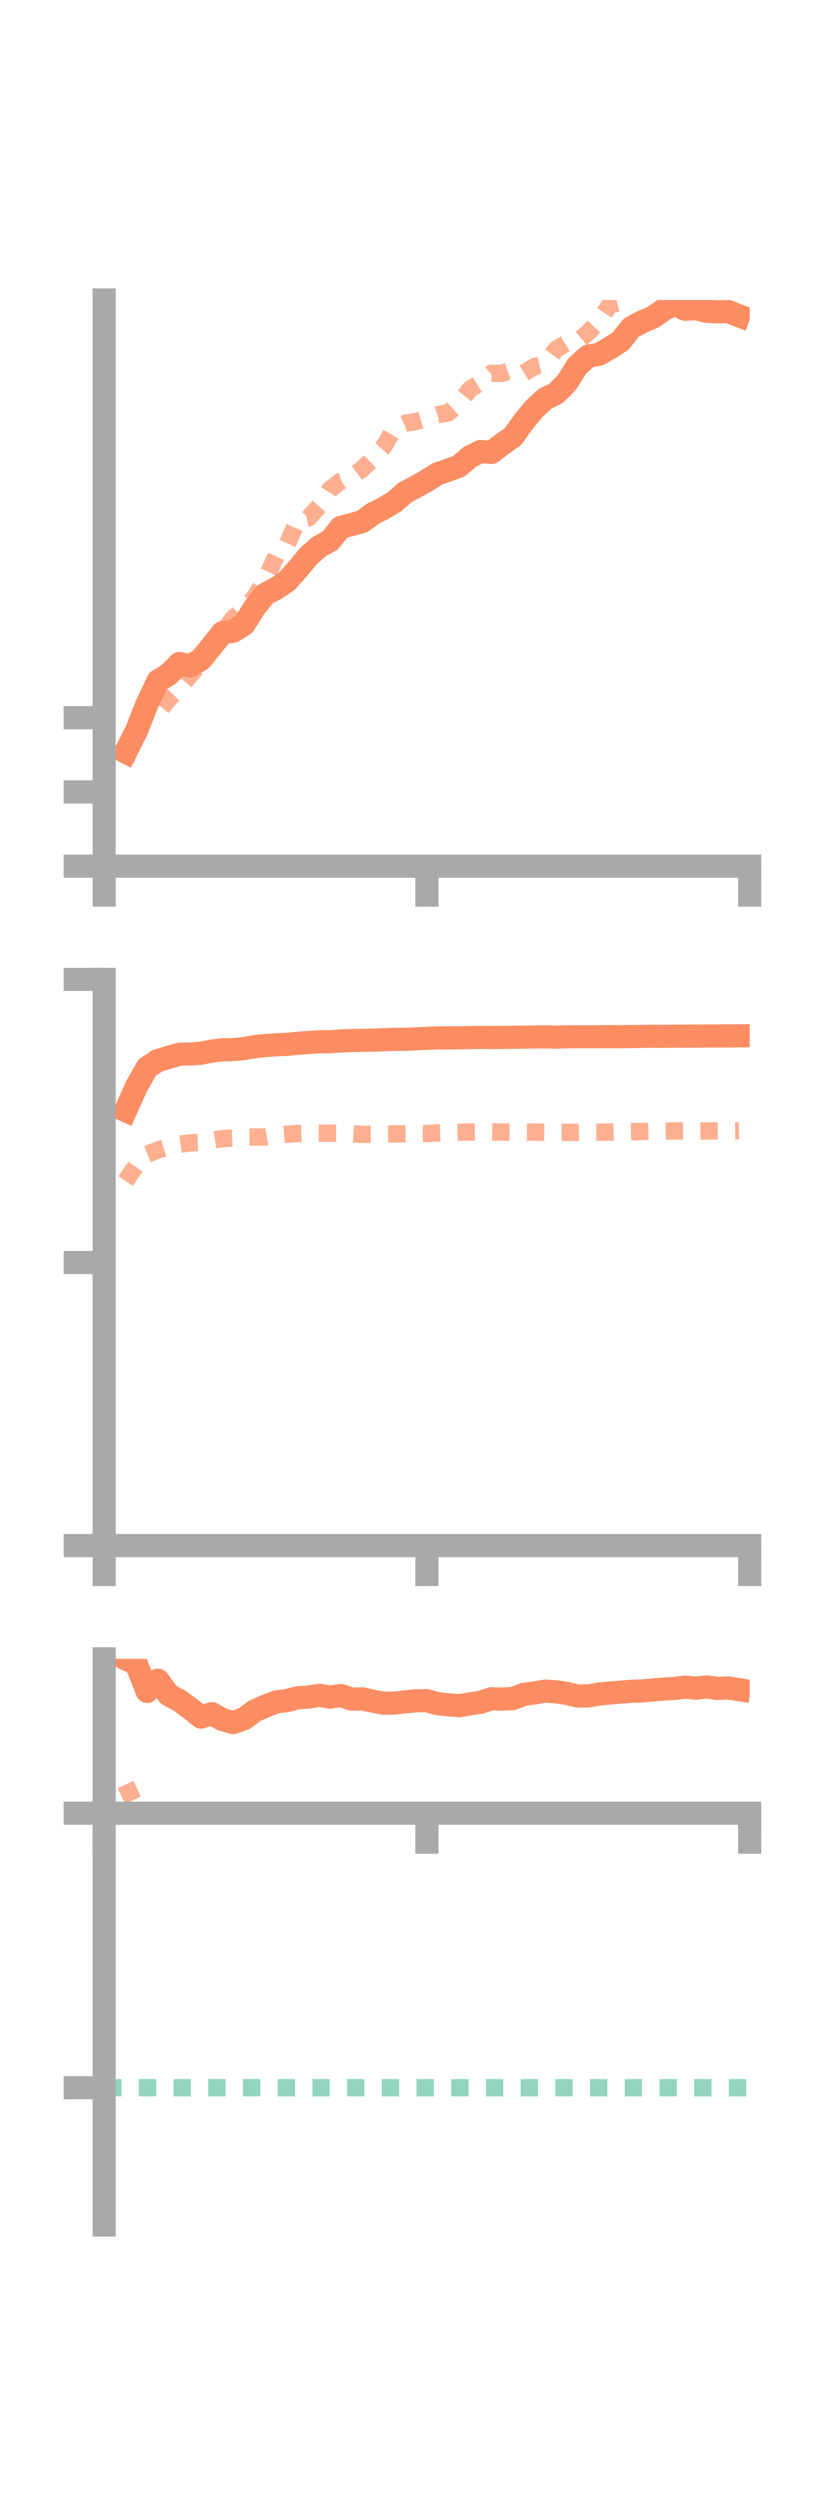 <?xml version="1.0" encoding="utf-8" standalone="no"?>
<!DOCTYPE svg PUBLIC "-//W3C//DTD SVG 1.1//EN"
  "http://www.w3.org/Graphics/SVG/1.1/DTD/svg11.dtd">
<!-- Created with matplotlib (https://matplotlib.org/) -->
<svg height="216pt" version="1.1" viewBox="0 0 72 216" width="72pt" xmlns="http://www.w3.org/2000/svg" xmlns:xlink="http://www.w3.org/1999/xlink">
 <defs>
  <style type="text/css">*{stroke-linecap:butt;stroke-linejoin:round;}</style>
 </defs>
 <g id="figure_1">
  <g id="patch_1">
   <path d="M 0 216 
L 72 216 
L 72 0 
L 0 0 
z
" style="fill:none;"/>
  </g>
  <g id="axes_1">
   <g id="patch_2">
    <path d="M 9 74.838 
L 64.8 74.838 
L 64.8 25.92 
L 9 25.92 
z
" style="fill:none;"/>
   </g>
   <g id="matplotlib.axis_1">
    <g id="xtick_1">
     <g id="line2d_1">
      <defs>
       <path d="M 0 0 
L 0 3.5 
" id="m3a3ec5c062" style="stroke:#a9a9a9;stroke-width:2;"/>
      </defs>
      <g>
       <use style="fill:#a9a9a9;stroke:#a9a9a9;stroke-width:2;" x="9" xlink:href="#m3a3ec5c062" y="74.838"/>
      </g>
     </g>
    </g>
    <g id="xtick_2">
     <g id="line2d_2">
      <g>
       <use style="fill:#a9a9a9;stroke:#a9a9a9;stroke-width:2;" x="36.9" xlink:href="#m3a3ec5c062" y="74.838"/>
      </g>
     </g>
    </g>
    <g id="xtick_3">
     <g id="line2d_3">
      <g>
       <use style="fill:#a9a9a9;stroke:#a9a9a9;stroke-width:2;" x="64.8" xlink:href="#m3a3ec5c062" y="74.838"/>
      </g>
     </g>
    </g>
   </g>
   <g id="matplotlib.axis_2">
    <g id="ytick_1">
     <g id="line2d_4">
      <defs>
       <path d="M 0 0 
L -3.5 0 
" id="m39c90e0623" style="stroke:#a9a9a9;stroke-width:2;"/>
      </defs>
      <g>
       <use style="fill:#a9a9a9;stroke:#a9a9a9;stroke-width:2;" x="9" xlink:href="#m39c90e0623" y="74.838"/>
      </g>
     </g>
    </g>
    <g id="ytick_2">
     <g id="line2d_5">
      <g>
       <use style="fill:#a9a9a9;stroke:#a9a9a9;stroke-width:2;" x="9" xlink:href="#m39c90e0623" y="68.423"/>
      </g>
     </g>
    </g>
    <g id="ytick_3">
     <g id="line2d_6">
      <g>
       <use style="fill:#a9a9a9;stroke:#a9a9a9;stroke-width:2;" x="9" xlink:href="#m39c90e0623" y="62.007"/>
      </g>
     </g>
    </g>
   </g>
   <g id="line2d_7">
    <path clip-path="url(#pe03e657c84)" d="M 10.86 64.982 
L 11.79 63.147 
L 12.72 60.798 
L 13.65 58.834 
L 14.58 58.265 
L 15.51 57.326 
L 16.44 57.536 
L 17.37 56.978 
L 18.3 55.831 
L 19.23 54.658 
L 20.16 54.541 
L 21.09 53.945 
L 22.02 52.471 
L 22.95 51.319 
L 23.88 50.838 
L 24.81 50.208 
L 25.74 49.159 
L 26.67 48.039 
L 27.6 47.22 
L 28.53 46.718 
L 29.46 45.562 
L 30.39 45.324 
L 31.32 45.057 
L 32.25 44.376 
L 33.18 43.905 
L 34.11 43.343 
L 35.04 42.535 
L 35.97 42.044 
L 36.9 41.518 
L 37.83 40.931 
L 38.76 40.618 
L 39.69 40.265 
L 40.62 39.465 
L 41.55 39.005 
L 42.48 39.092 
L 43.41 38.372 
L 44.34 37.722 
L 45.27 36.421 
L 46.2 35.295 
L 47.13 34.442 
L 48.06 33.994 
L 48.99 33.056 
L 49.92 31.589 
L 50.85 30.766 
L 51.78 30.608 
L 52.71 30.071 
L 53.64 29.472 
L 54.57 28.303 
L 55.5 27.81 
L 56.43 27.413 
L 57.36 26.766 
L 58.29 26.241 
L 59.22 26.722 
L 60.15 26.669 
L 61.08 26.905 
L 62.01 26.943 
L 62.94 26.922 
L 63.87 27.281 
" style="fill:none;stroke:#fc8d62;stroke-linecap:square;stroke-width:2;"/>
   </g>
   <g id="line2d_8">
    <path clip-path="url(#pe03e657c84)" d="M 10.86 65.664 
L 11.79 63.41 
L 12.72 61.526 
L 13.65 61.546 
L 14.58 60.401 
L 15.51 59.428 
L 16.44 58.337 
L 17.37 57.327 
L 18.3 56.203 
L 19.23 54.669 
L 20.16 53.412 
L 21.09 52.625 
L 22.02 51.587 
L 22.95 50.031 
L 23.88 48.035 
L 24.81 47.035 
L 25.74 44.931 
L 26.67 44.75 
L 27.6 43.721 
L 28.53 42.284 
L 29.46 41.559 
L 30.39 41.207 
L 31.32 40.514 
L 32.25 39.614 
L 33.18 38.568 
L 34.11 36.976 
L 35.04 36.573 
L 35.97 36.413 
L 36.9 36.134 
L 37.83 35.827 
L 38.76 35.672 
L 39.69 34.813 
L 40.62 33.629 
L 41.55 33.05 
L 42.48 32.258 
L 43.41 32.256 
L 44.34 31.924 
L 45.27 32.236 
L 46.2 31.667 
L 47.13 31.433 
L 48.06 30.186 
L 48.99 29.633 
L 49.92 29.507 
L 50.85 28.725 
L 51.78 27.738 
L 52.71 26.344 
L 53.64 26.11 
L 54.57 24.479 
L 55.5 23.106 
L 56.43 22.27 
L 57.36 20.658 
L 58.29 19.443 
L 59.22 19.502 
L 60.15 19.108 
L 61.08 18.794 
L 62.01 17.878 
L 62.94 17.766 
L 63.87 17.735 
" style="fill:none;stroke:#fc8d62;stroke-dasharray:1.5,1.5;stroke-dashoffset:0;stroke-opacity:0.7;stroke-width:1.5;"/>
   </g>
   <g id="patch_3">
    <path d="M 9 74.838 
L 9 25.92 
" style="fill:none;stroke:#a9a9a9;stroke-linecap:square;stroke-linejoin:miter;stroke-width:2;"/>
   </g>
   <g id="patch_4">
    <path d="M 64.8 74.838 
L 64.8 25.92 
" style="fill:none;"/>
   </g>
   <g id="patch_5">
    <path d="M 9 74.838 
L 64.8 74.838 
" style="fill:none;stroke:#a9a9a9;stroke-linecap:square;stroke-linejoin:miter;stroke-width:2;"/>
   </g>
   <g id="patch_6">
    <path d="M 9 25.92 
L 64.8 25.92 
" style="fill:none;"/>
   </g>
  </g>
  <g id="axes_2">
   <g id="patch_7">
    <path d="M 9 133.539 
L 64.8 133.539 
L 64.8 84.621 
L 9 84.621 
z
" style="fill:none;"/>
   </g>
   <g id="matplotlib.axis_3">
    <g id="xtick_4">
     <g id="line2d_9">
      <g>
       <use style="fill:#a9a9a9;stroke:#a9a9a9;stroke-width:2;" x="9" xlink:href="#m3a3ec5c062" y="133.539"/>
      </g>
     </g>
    </g>
    <g id="xtick_5">
     <g id="line2d_10">
      <g>
       <use style="fill:#a9a9a9;stroke:#a9a9a9;stroke-width:2;" x="36.9" xlink:href="#m3a3ec5c062" y="133.539"/>
      </g>
     </g>
    </g>
    <g id="xtick_6">
     <g id="line2d_11">
      <g>
       <use style="fill:#a9a9a9;stroke:#a9a9a9;stroke-width:2;" x="64.8" xlink:href="#m3a3ec5c062" y="133.539"/>
      </g>
     </g>
    </g>
   </g>
   <g id="matplotlib.axis_4">
    <g id="ytick_4">
     <g id="line2d_12">
      <g>
       <use style="fill:#a9a9a9;stroke:#a9a9a9;stroke-width:2;" x="9" xlink:href="#m39c90e0623" y="133.539"/>
      </g>
     </g>
    </g>
    <g id="ytick_5">
     <g id="line2d_13">
      <g>
       <use style="fill:#a9a9a9;stroke:#a9a9a9;stroke-width:2;" x="9" xlink:href="#m39c90e0623" y="109.08"/>
      </g>
     </g>
    </g>
    <g id="ytick_6">
     <g id="line2d_14">
      <g>
       <use style="fill:#a9a9a9;stroke:#a9a9a9;stroke-width:2;" x="9" xlink:href="#m39c90e0623" y="84.621"/>
      </g>
     </g>
    </g>
   </g>
   <g id="line2d_15">
    <path clip-path="url(#p35c1173100)" d="M 10.86 95.956 
L 11.79 93.879 
L 12.72 92.239 
L 13.65 91.632 
L 14.58 91.356 
L 15.51 91.082 
L 16.44 91.063 
L 17.37 90.999 
L 18.3 90.814 
L 19.23 90.704 
L 20.16 90.685 
L 21.09 90.598 
L 22.02 90.43 
L 22.95 90.336 
L 23.88 90.268 
L 24.81 90.234 
L 25.74 90.135 
L 26.67 90.071 
L 27.6 90.007 
L 28.53 90.001 
L 29.46 89.938 
L 30.39 89.903 
L 31.32 89.883 
L 32.25 89.868 
L 33.18 89.832 
L 34.11 89.799 
L 35.04 89.801 
L 35.97 89.755 
L 36.9 89.714 
L 37.83 89.676 
L 38.76 89.674 
L 39.69 89.67 
L 40.62 89.65 
L 41.55 89.633 
L 42.48 89.647 
L 43.41 89.629 
L 44.34 89.621 
L 45.27 89.61 
L 46.2 89.595 
L 47.13 89.589 
L 48.06 89.61 
L 48.99 89.584 
L 49.92 89.575 
L 50.85 89.576 
L 51.78 89.575 
L 52.71 89.565 
L 53.64 89.575 
L 54.57 89.558 
L 55.5 89.547 
L 56.43 89.529 
L 57.36 89.538 
L 58.29 89.528 
L 59.22 89.52 
L 60.15 89.521 
L 61.08 89.512 
L 62.01 89.506 
L 62.94 89.504 
L 63.87 89.498 
" style="fill:none;stroke:#fc8d62;stroke-linecap:square;stroke-width:2;"/>
   </g>
   <g id="line2d_16">
    <path clip-path="url(#p35c1173100)" d="M 10.86 102.038 
L 11.79 100.683 
L 12.72 99.733 
L 13.65 99.359 
L 14.58 99.079 
L 15.51 98.863 
L 16.44 98.748 
L 17.37 98.707 
L 18.3 98.519 
L 19.23 98.374 
L 20.16 98.327 
L 21.09 98.246 
L 22.02 98.24 
L 22.95 98.234 
L 23.88 98.08 
L 24.81 97.997 
L 25.74 97.936 
L 26.67 97.919 
L 27.6 97.915 
L 28.53 97.906 
L 29.46 97.913 
L 30.39 97.952 
L 31.32 98.008 
L 32.25 98.002 
L 33.18 97.979 
L 34.11 97.975 
L 35.04 97.95 
L 35.97 97.944 
L 36.9 97.937 
L 37.83 97.883 
L 38.76 97.85 
L 39.69 97.821 
L 40.62 97.808 
L 41.55 97.798 
L 42.48 97.8 
L 43.41 97.814 
L 44.34 97.814 
L 45.27 97.814 
L 46.2 97.814 
L 47.13 97.829 
L 48.06 97.839 
L 48.99 97.828 
L 49.92 97.844 
L 50.85 97.821 
L 51.78 97.826 
L 52.71 97.805 
L 53.64 97.79 
L 54.57 97.775 
L 55.5 97.763 
L 56.43 97.736 
L 57.36 97.725 
L 58.29 97.717 
L 59.22 97.722 
L 60.15 97.731 
L 61.08 97.717 
L 62.01 97.707 
L 62.94 97.709 
L 63.87 97.697 
" style="fill:none;stroke:#fc8d62;stroke-dasharray:1.5,1.5;stroke-dashoffset:0;stroke-opacity:0.7;stroke-width:1.5;"/>
   </g>
   <g id="patch_8">
    <path d="M 9 133.539 
L 9 84.621 
" style="fill:none;stroke:#a9a9a9;stroke-linecap:square;stroke-linejoin:miter;stroke-width:2;"/>
   </g>
   <g id="patch_9">
    <path d="M 64.8 133.539 
L 64.8 84.621 
" style="fill:none;"/>
   </g>
   <g id="patch_10">
    <path d="M 9 133.539 
L 64.8 133.539 
" style="fill:none;stroke:#a9a9a9;stroke-linecap:square;stroke-linejoin:miter;stroke-width:2;"/>
   </g>
   <g id="patch_11">
    <path d="M 9 84.621 
L 64.8 84.621 
" style="fill:none;"/>
   </g>
  </g>
  <g id="axes_3">
   <g id="patch_12">
    <path d="M 9 192.24 
L 64.8 192.24 
L 64.8 143.322 
L 9 143.322 
z
" style="fill:none;"/>
   </g>
   <g id="matplotlib.axis_5">
    <g id="xtick_7">
     <g id="line2d_17">
      <g>
       <use style="fill:#a9a9a9;stroke:#a9a9a9;stroke-width:2;" x="9" xlink:href="#m3a3ec5c062" y="156.662"/>
      </g>
     </g>
    </g>
    <g id="xtick_8">
     <g id="line2d_18">
      <g>
       <use style="fill:#a9a9a9;stroke:#a9a9a9;stroke-width:2;" x="36.9" xlink:href="#m3a3ec5c062" y="156.662"/>
      </g>
     </g>
    </g>
    <g id="xtick_9">
     <g id="line2d_19">
      <g>
       <use style="fill:#a9a9a9;stroke:#a9a9a9;stroke-width:2;" x="64.8" xlink:href="#m3a3ec5c062" y="156.662"/>
      </g>
     </g>
    </g>
   </g>
   <g id="matplotlib.axis_6">
    <g id="ytick_7">
     <g id="line2d_20">
      <g>
       <use style="fill:#a9a9a9;stroke:#a9a9a9;stroke-width:2;" x="9" xlink:href="#m39c90e0623" y="156.662"/>
      </g>
     </g>
    </g>
    <g id="ytick_8">
     <g id="line2d_21">
      <g>
       <use style="fill:#a9a9a9;stroke:#a9a9a9;stroke-width:2;" x="9" xlink:href="#m39c90e0623" y="180.381"/>
      </g>
     </g>
    </g>
   </g>
   <g id="line2d_22">
    <path clip-path="url(#p8eae1a9ef4)" d="M 10.86 143.322 
L 11.79 143.776 
L 12.72 146.136 
L 13.65 145.167 
L 14.58 146.432 
L 15.51 146.935 
L 16.44 147.615 
L 17.37 148.359 
L 18.3 148.058 
L 19.23 148.572 
L 20.16 148.825 
L 21.09 148.509 
L 22.02 147.816 
L 22.95 147.403 
L 23.88 147.042 
L 24.81 146.932 
L 25.74 146.688 
L 26.67 146.626 
L 27.6 146.469 
L 28.53 146.633 
L 29.46 146.492 
L 30.39 146.803 
L 31.32 146.783 
L 32.25 146.99 
L 33.18 147.163 
L 34.11 147.147 
L 35.04 147.039 
L 35.97 146.95 
L 36.9 146.943 
L 37.83 147.201 
L 38.76 147.295 
L 39.69 147.371 
L 40.62 147.219 
L 41.55 147.074 
L 42.48 146.771 
L 43.41 146.801 
L 44.34 146.752 
L 45.27 146.395 
L 46.2 146.274 
L 47.13 146.113 
L 48.06 146.171 
L 48.99 146.314 
L 49.92 146.539 
L 50.85 146.525 
L 51.78 146.367 
L 52.71 146.275 
L 53.64 146.202 
L 54.57 146.124 
L 55.5 146.097 
L 56.43 146.014 
L 57.36 145.932 
L 58.29 145.878 
L 59.22 145.774 
L 60.15 145.86 
L 61.08 145.748 
L 62.01 145.88 
L 62.94 145.844 
L 63.87 145.988 
" style="fill:none;stroke:#fc8d62;stroke-linecap:square;stroke-width:2;"/>
   </g>
   <g id="line2d_23">
    <path clip-path="url(#p8eae1a9ef4)" d="M 10.86 154.182 
L 11.79 156.175 
L 12.72 156.649 
L 13.65 156.657 
L 14.58 156.661 
L 15.51 156.662 
L 16.44 156.662 
L 17.37 156.662 
L 18.3 156.662 
L 19.23 156.662 
L 20.16 156.662 
L 21.09 156.662 
L 22.02 156.662 
L 22.95 156.662 
L 23.88 156.662 
L 24.81 156.662 
L 25.74 156.662 
L 26.67 156.661 
L 27.6 156.661 
L 28.53 156.662 
L 29.46 156.662 
L 30.39 156.662 
L 31.32 156.662 
L 32.25 156.662 
L 33.18 156.662 
L 34.11 156.662 
L 35.04 156.662 
L 35.97 156.662 
L 36.9 156.661 
L 37.83 156.662 
L 38.76 156.662 
L 39.69 156.662 
L 40.62 156.662 
L 41.55 156.662 
L 42.48 156.662 
L 43.41 156.662 
L 44.34 156.662 
L 45.27 156.661 
L 46.2 156.661 
L 47.13 156.661 
L 48.06 156.661 
L 48.99 156.661 
L 49.92 156.662 
L 50.85 156.661 
L 51.78 156.66 
L 52.71 156.661 
L 53.64 156.661 
L 54.57 156.661 
L 55.5 156.662 
L 56.43 156.66 
L 57.36 156.66 
L 58.29 156.658 
L 59.22 156.657 
L 60.15 156.658 
L 61.08 156.66 
L 62.01 156.658 
L 62.94 156.657 
L 63.87 156.658 
" style="fill:none;stroke:#fc8d62;stroke-dasharray:1.5,1.5;stroke-dashoffset:0;stroke-opacity:0.7;stroke-width:1.5;"/>
   </g>
   <g id="line2d_24">
    <path clip-path="url(#p8eae1a9ef4)" d="M 9 180.381 
L 64.8 180.381 
" style="fill:none;stroke:#66c2a5;stroke-dasharray:1.5,1.5;stroke-dashoffset:0;stroke-opacity:0.7;stroke-width:1.5;"/>
   </g>
   <g id="patch_13">
    <path d="M 9 192.24 
L 9 143.322 
" style="fill:none;stroke:#a9a9a9;stroke-linecap:square;stroke-linejoin:miter;stroke-width:2;"/>
   </g>
   <g id="patch_14">
    <path d="M 64.8 192.24 
L 64.8 143.322 
" style="fill:none;"/>
   </g>
   <g id="patch_15">
    <path d="M 9 156.662 
L 64.8 156.662 
" style="fill:none;stroke:#a9a9a9;stroke-linecap:square;stroke-linejoin:miter;stroke-width:2;"/>
   </g>
   <g id="patch_16">
    <path d="M 9 143.322 
L 64.8 143.322 
" style="fill:none;"/>
   </g>
  </g>
 </g>
 <defs>
  <clipPath id="pe03e657c84">
   <rect height="48.918" width="55.8" x="9" y="25.92"/>
  </clipPath>
  <clipPath id="p35c1173100">
   <rect height="48.918" width="55.8" x="9" y="84.621"/>
  </clipPath>
  <clipPath id="p8eae1a9ef4">
   <rect height="48.918" width="55.8" x="9" y="143.322"/>
  </clipPath>
 </defs>
</svg>
